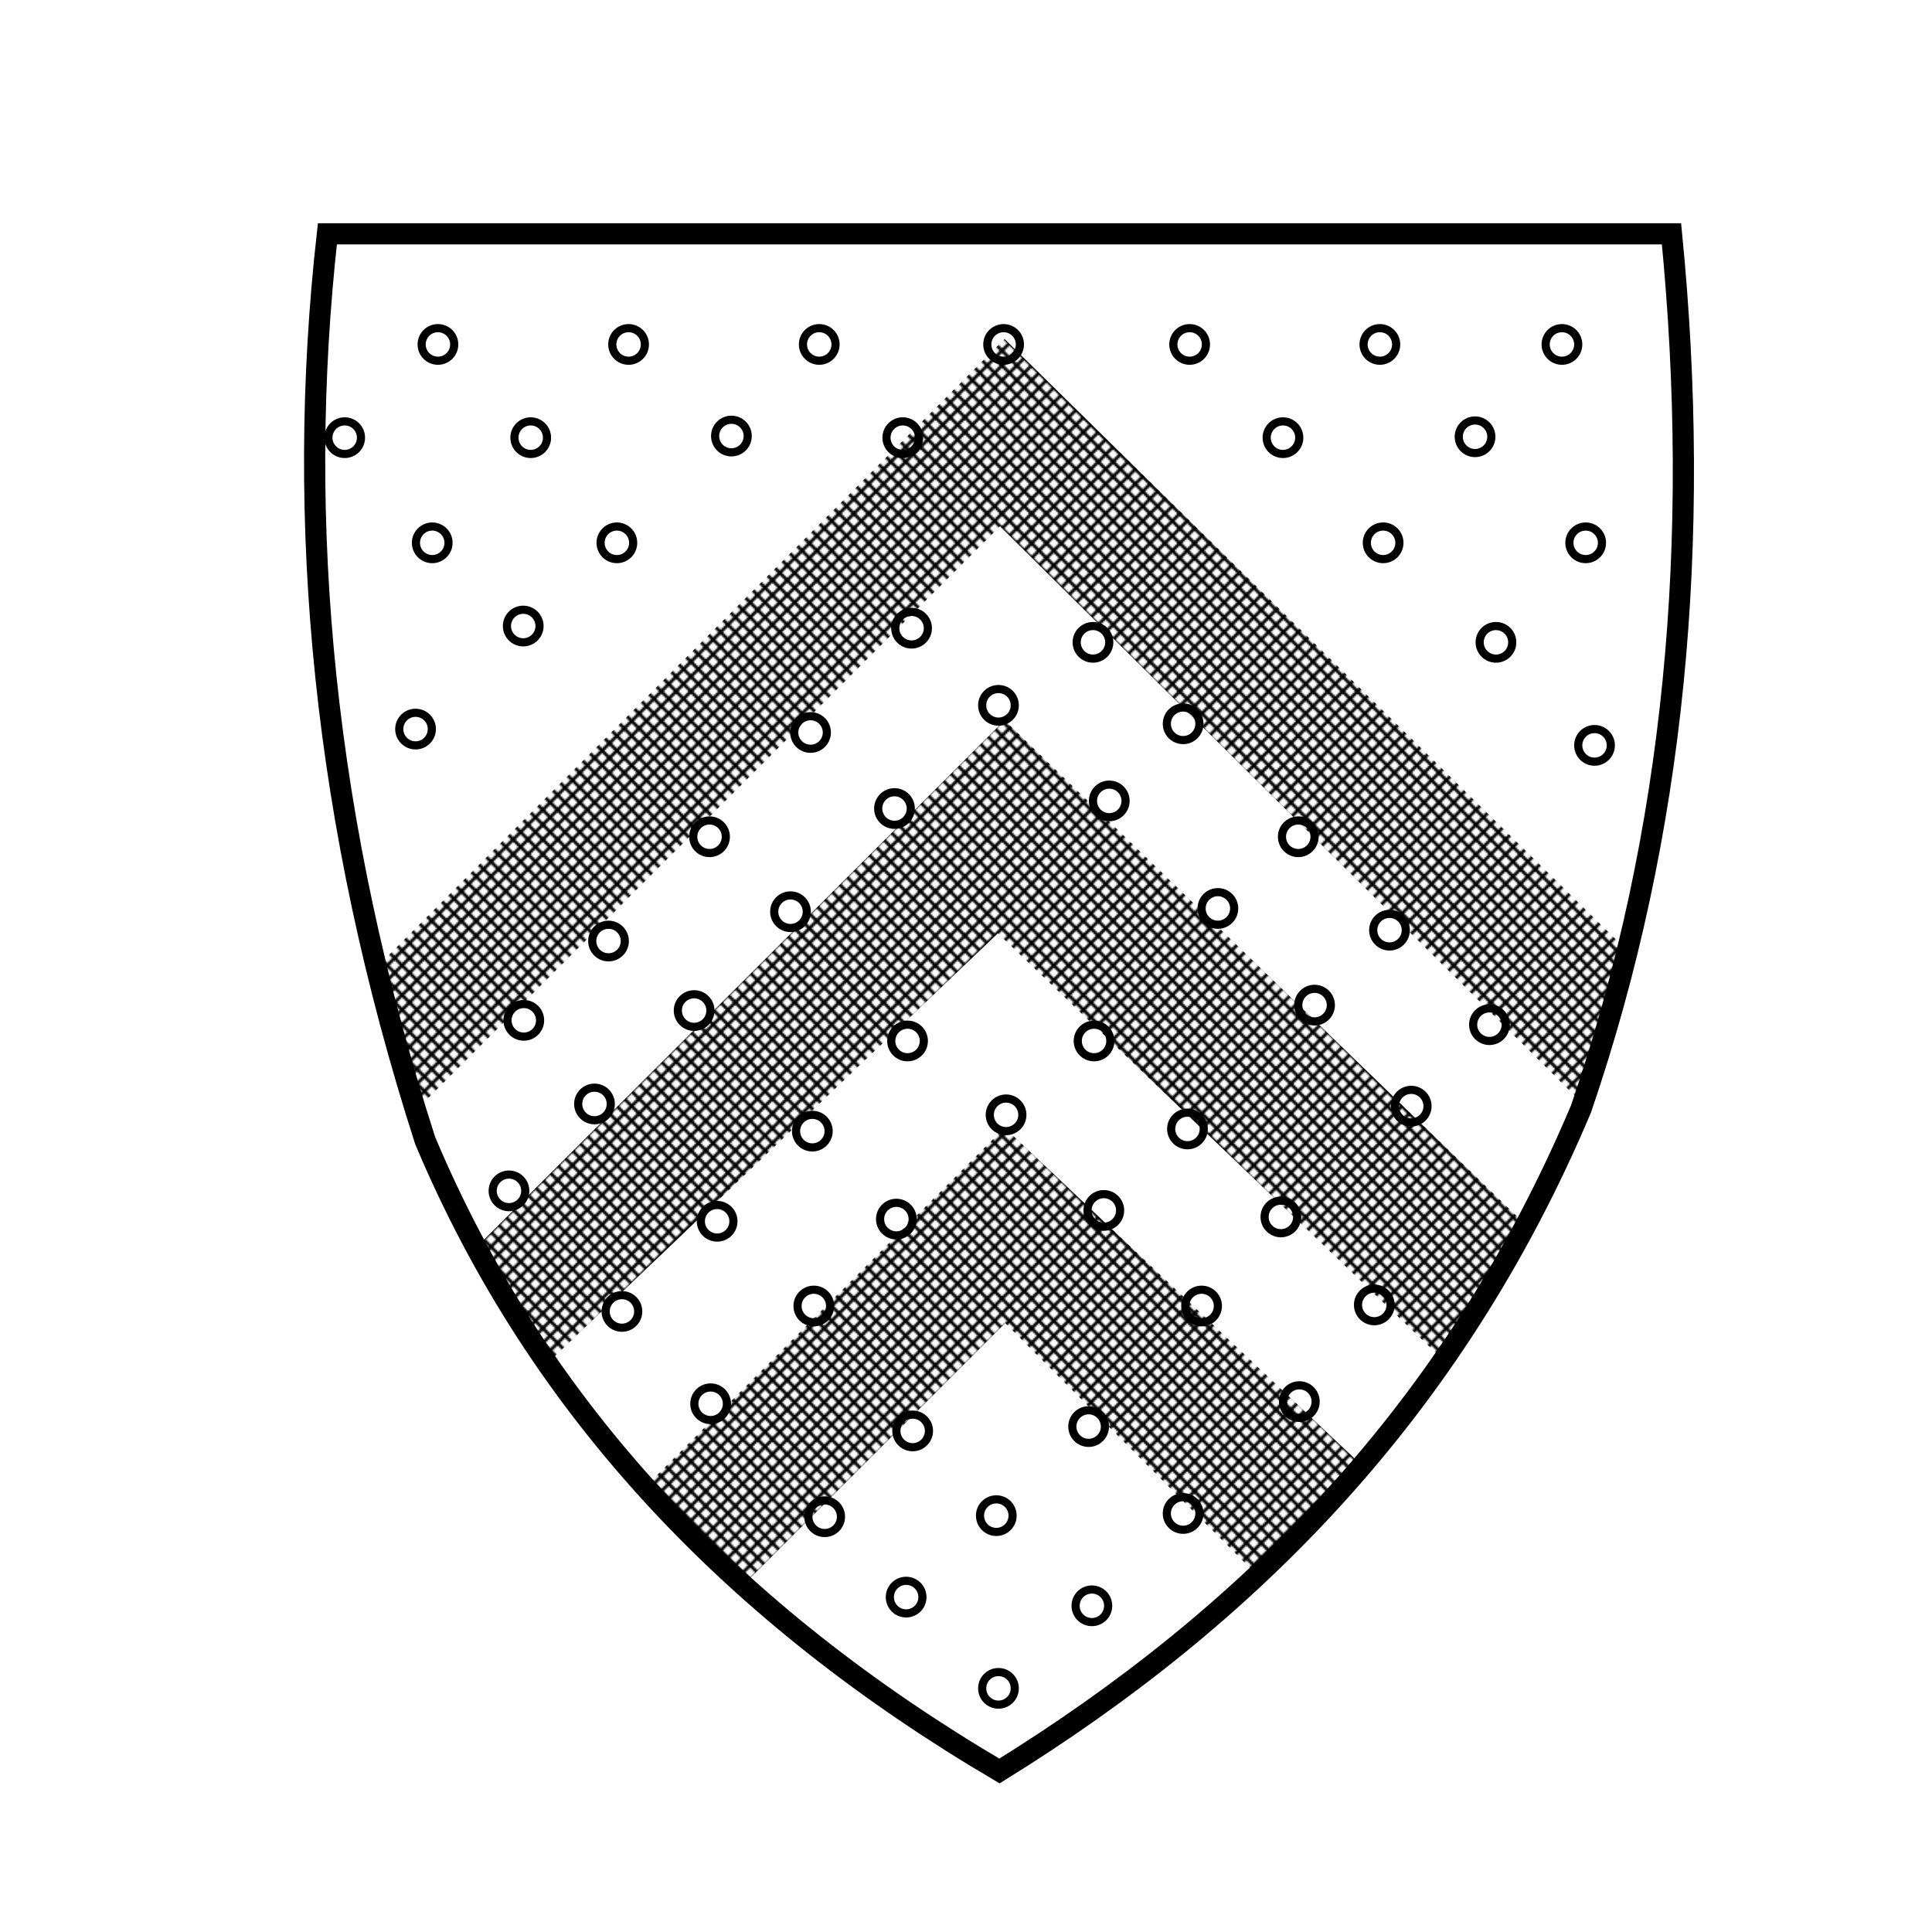 <svg:svg xmlns:svg="http://www.w3.org/2000/svg" enable-background="new 0 0 921.135 1033.925" height="1185.772" id="Layer_2" version="1.1" viewBox="-152.58 -98.814 1185.772 1185.772" width="1185.772" x="0px" y="0px" xml:space="preserve">
<svg:pattern height="100" id="New_Pattern_Swatch_3" overflow="visible" patternUnits="userSpaceOnUse" viewBox="0 -100 100 100" width="100" x="-819.433" y="-283.583">
	<svg:g>
		<svg:polygon fill="none" points="0,0 100,0 100,-100 0,-100   " />
		<svg:g>
			<svg:polygon fill="none" points="55.959,-100 0,-44.041 0,-37.777 62.222,-100    " />
			<svg:polygon fill="none" points="46.869,-100 0,-53.131 0,-46.869 53.131,-100    " />
			<svg:polygon fill="none" points="37.778,-100 0,-62.223 0,-55.959 44.041,-100    " />
			<svg:polygon fill="none" points="10.505,-100 0,-89.495 0,-83.232 16.768,-100    " />
			<svg:polygon fill="none" points="1.414,-100 0,-98.586 0,-92.323 7.677,-100    " />
			<svg:polygon fill="none" points="28.687,-100 0,-71.312 0,-65.051 34.95,-100    " />
			<svg:polygon fill="none" points="19.596,-100 0,-80.404 0,-74.141 25.859,-100    " />
			<svg:polygon fill="none" points="92.323,-100 0,-7.677 0,-1.414 98.586,-100    " />
			<svg:polygon fill="none" points="65.05,-100 0,-34.949 0,-28.688 71.313,-100    " />
			<svg:polygon fill="none" points="44.041,0 100,-55.959 100,-62.223 37.778,0    " />
			<svg:polygon fill="none" points="62.222,0 100,-37.777 100,-44.041 55.959,0    " />
			<svg:polygon fill="none" points="34.95,0 100,-65.051 100,-71.312 28.687,0    " />
			<svg:polygon fill="none" points="53.131,0 100,-46.869 100,-53.131 46.869,0    " />
			<svg:polygon fill="none" points="100,-92.323 100,-98.586 1.414,0 7.677,0    " />
			<svg:polygon fill="none" points="25.859,0 100,-74.141 100,-80.404 19.596,0    " />
			<svg:polygon fill="none" points="16.768,0 100,-83.232 100,-89.495 10.505,0    " />
			<svg:polygon fill="none" points="71.313,0 100,-28.688 100,-34.949 65.05,0    " />
			<svg:polygon fill="none" points="98.586,0 100,-1.414 100,-7.677 92.323,0    " />
			<svg:polygon fill="none" points="80.404,0 100,-19.596 100,-25.859 74.141,0    " />
			<svg:polygon fill="none" points="89.495,0 100,-10.505 100,-16.768 83.232,0    " />
			<svg:polygon fill="none" points="83.232,-100 0,-16.768 0,-10.505 89.495,-100    " />
			<svg:polygon fill="none" points="74.141,-100 0,-25.859 0,-19.596 80.404,-100    " />
			<svg:polygon points="37.778,0 100,-62.223 100,-65.051 34.95,0    " />
			<svg:polygon points="55.959,0 100,-44.041 100,-46.869 53.131,0    " />
			<svg:polygon points="53.131,-100 0,-46.869 0,-44.041 55.959,-100    " />
			<svg:polygon points="34.95,-100 0,-65.051 0,-62.223 37.778,-100    " />
			<svg:polygon points="16.768,-100 0,-83.232 0,-80.404 19.596,-100    " />
			<svg:polygon points="46.869,0 100,-53.131 100,-55.959 44.041,0    " />
			<svg:polygon points="25.859,-100 0,-74.141 0,-71.312 28.687,-100    " />
			<svg:polygon points="10.505,0 100,-89.495 100,-92.323 7.677,0    " />
			<svg:polygon points="44.041,-100 0,-55.959 0,-53.131 46.869,-100    " />
			<svg:polygon points="28.687,0 100,-71.312 100,-74.141 25.859,0    " />
			<svg:polygon points="19.596,0 100,-80.404 100,-83.232 16.768,0    " />
			<svg:polygon points="100,-100 98.586,-100 0,-1.414 0,0 1.414,0 100,-98.586    " />
			<svg:polygon points="62.222,-100 0,-37.777 0,-34.949 65.05,-100    " />
			<svg:polygon points="7.677,-100 0,-92.323 0,-89.495 10.505,-100    " />
			<svg:polygon points="80.404,-100 0,-19.596 0,-16.768 83.232,-100    " />
			<svg:polygon points="92.323,0 100,-7.677 100,-10.505 89.495,0    " />
			<svg:polygon points="89.495,-100 0,-10.505 0,-7.677 92.323,-100    " />
			<svg:polygon points="100,0 100,-1.414 98.586,0    " />
			<svg:polygon points="74.141,0 100,-25.859 100,-28.688 71.313,0    " />
			<svg:polygon points="65.05,0 100,-34.949 100,-37.777 62.222,0    " />
			<svg:polygon points="71.313,-100 0,-28.688 0,-25.859 74.141,-100    " />
			<svg:polygon points="83.232,0 100,-16.768 100,-19.596 80.404,0    " />
			<svg:polygon points="0,-100 0,-98.586 1.414,-100    " />
		</svg:g>
		<svg:g>
			<svg:polygon fill="none" points="44.041,-100 100,-44.041 100,-37.777 37.778,-100    " />
			<svg:polygon fill="none" points="53.131,-100 100,-53.131 100,-46.869 46.869,-100    " />
			<svg:polygon fill="none" points="62.222,-100 100,-62.223 100,-55.959 55.959,-100    " />
			<svg:polygon fill="none" points="89.495,-100 100,-89.495 100,-83.232 83.232,-100    " />
			<svg:polygon fill="none" points="98.586,-100 100,-98.586 100,-92.323 92.323,-100    " />
			<svg:polygon fill="none" points="71.313,-100 100,-71.312 100,-65.051 65.05,-100    " />
			<svg:polygon fill="none" points="80.404,-100 100,-80.404 100,-74.141 74.141,-100    " />
			<svg:polygon fill="none" points="7.677,-100 100,-7.677 100,-1.414 1.414,-100    " />
			<svg:polygon fill="none" points="34.95,-100 100,-34.949 100,-28.688 28.687,-100    " />
			<svg:polygon fill="none" points="55.959,0 0,-55.959 0,-62.223 62.222,0    " />
			<svg:polygon fill="none" points="37.778,0 0,-37.777 0,-44.041 44.041,0    " />
			<svg:polygon fill="none" points="65.05,0 0,-65.051 0,-71.312 71.313,0    " />
			<svg:polygon fill="none" points="46.869,0 0,-46.869 0,-53.131 53.131,0    " />
			<svg:polygon fill="none" points="0,-92.323 0,-98.586 98.586,0 92.323,0    " />
			<svg:polygon fill="none" points="74.141,0 0,-74.141 0,-80.404 80.404,0    " />
			<svg:polygon fill="none" points="83.232,0 0,-83.232 0,-89.495 89.495,0    " />
			<svg:polygon fill="none" points="28.687,0 0,-28.688 0,-34.949 34.95,0    " />
			<svg:polygon fill="none" points="1.414,0 0,-1.414 0,-7.677 7.677,0    " />
			<svg:polygon fill="none" points="19.596,0 0,-19.596 0,-25.859 25.859,0    " />
			<svg:polygon fill="none" points="10.505,0 0,-10.505 0,-16.768 16.768,0    " />
			<svg:polygon fill="none" points="16.768,-100 100,-16.768 100,-10.505 10.505,-100    " />
			<svg:polygon fill="none" points="25.859,-100 100,-25.859 100,-19.596 19.596,-100    " />
			<svg:polygon points="62.222,0 0,-62.223 0,-65.051 65.05,0    " />
			<svg:polygon points="44.041,0 0,-44.041 0,-46.869 46.869,0    " />
			<svg:polygon points="46.869,-100 100,-46.869 100,-44.041 44.041,-100    " />
			<svg:polygon points="65.05,-100 100,-65.051 100,-62.223 62.222,-100    " />
			<svg:polygon points="83.232,-100 100,-83.232 100,-80.404 80.404,-100    " />
			<svg:polygon points="53.131,0 0,-53.131 0,-55.959 55.959,0    " />
			<svg:polygon points="74.141,-100 100,-74.141 100,-71.312 71.313,-100    " />
			<svg:polygon points="89.495,0 0,-89.495 0,-92.323 92.323,0    " />
			<svg:polygon points="55.959,-100 100,-55.959 100,-53.131 53.131,-100    " />
			<svg:polygon points="71.313,0 0,-71.312 0,-74.141 74.141,0    " />
			<svg:polygon points="80.404,0 0,-80.404 0,-83.232 83.232,0    " />
			<svg:polygon points="0,-100 1.414,-100 100,-1.414 100,0 98.586,0 0,-98.586    " />
			<svg:polygon points="37.778,-100 100,-37.777 100,-34.949 34.95,-100    " />
			<svg:polygon points="92.323,-100 100,-92.323 100,-89.495 89.495,-100    " />
			<svg:polygon points="19.596,-100 100,-19.596 100,-16.768 16.768,-100    " />
			<svg:polygon points="7.677,0 0,-7.677 0,-10.505 10.505,0    " />
			<svg:polygon points="10.505,-100 100,-10.505 100,-7.677 7.677,-100    " />
			<svg:polygon points="0,0 0,-1.414 1.414,0    " />
			<svg:polygon points="25.859,0 0,-25.859 0,-28.688 28.687,0    " />
			<svg:polygon points="34.95,0 0,-34.949 0,-37.777 37.778,0    " />
			<svg:polygon points="28.687,-100 100,-28.688 100,-25.859 25.859,-100    " />
			<svg:polygon points="16.768,0 0,-16.768 0,-19.596 19.596,0    " />
			<svg:polygon points="100,-100 100,-98.586 98.586,-100    " />
		</svg:g>
	</svg:g>
</svg:pattern>
<svg:g>
	<svg:circle cx="806.067" cy="112.583" fill="none" r="10" stroke="#000000" stroke-miterlimit="10" stroke-width="5" />
	<svg:circle cx="752.734" cy="169.25" fill="none" r="10" stroke="#000000" stroke-miterlimit="10" stroke-width="5" />
	<svg:circle cx="694.318" cy="112.583" fill="none" r="10" stroke="#000000" stroke-miterlimit="10" stroke-width="5" />
	<svg:circle cx="577.567" cy="112.583" fill="none" r="10" stroke="#000000" stroke-miterlimit="10" stroke-width="5" />
	<svg:circle cx="463.387" cy="112.583" fill="none" r="10" stroke="#000000" stroke-miterlimit="10" stroke-width="5" />
	<svg:circle cx="350.234" cy="112.583" fill="none" r="10" stroke="#000000" stroke-miterlimit="10" stroke-width="5" />
	<svg:circle cx="233.218" cy="112.583" fill="none" r="10" stroke="#000000" stroke-miterlimit="10" stroke-width="5" />
	<svg:circle cx="116.201" cy="112.583" fill="none" r="10" stroke="#000000" stroke-miterlimit="10" stroke-width="5" />
	<svg:circle cx="58.976" cy="169.809" fill="none" r="10" stroke="#000000" stroke-miterlimit="10" stroke-width="5" />
	<svg:circle cx="173.15" cy="169.809" fill="none" r="10" stroke="#000000" stroke-miterlimit="10" stroke-width="5" />
	<svg:circle cx="296.325" cy="168.809" fill="none" r="10" stroke="#000000" stroke-miterlimit="10" stroke-width="5" />
	<svg:circle cx="401.499" cy="169.809" fill="none" r="10" stroke="#000000" stroke-miterlimit="10" stroke-width="5" />
	<svg:circle cx="634.848" cy="169.809" fill="none" r="10" stroke="#000000" stroke-miterlimit="10" stroke-width="5" />
	<svg:circle cx="820.64" cy="234.345" fill="none" r="10" stroke="#000000" stroke-miterlimit="10" stroke-width="5" />
	<svg:circle cx="765.567" cy="295.417" fill="none" r="10" stroke="#000000" stroke-miterlimit="10" stroke-width="5" />
	<svg:circle cx="826.067" cy="358.662" fill="none" r="10" stroke="#000000" stroke-miterlimit="10" stroke-width="5" />
	<svg:circle cx="696.318" cy="234.345" fill="none" r="10" stroke="#000000" stroke-miterlimit="10" stroke-width="5" />
	<svg:circle cx="226.029" cy="234.345" fill="none" r="10" stroke="#000000" stroke-miterlimit="10" stroke-width="5" />
	<svg:circle cx="168.552" cy="285.417" fill="none" r="10" stroke="#000000" stroke-miterlimit="10" stroke-width="5" />
	<svg:circle cx="406.901" cy="286.75" fill="none" r="10" stroke="#000000" stroke-miterlimit="10" stroke-width="5" />
	<svg:circle cx="344.901" cy="350.75" fill="none" r="10" stroke="#000000" stroke-miterlimit="10" stroke-width="5" />
	<svg:circle cx="282.901" cy="414.75" fill="none" r="10" stroke="#000000" stroke-miterlimit="10" stroke-width="5" />
	<svg:circle cx="220.901" cy="478.75" fill="none" r="10" stroke="#000000" stroke-miterlimit="10" stroke-width="5" />
	<svg:circle cx="168.901" cy="527.417" fill="none" r="10" stroke="#000000" stroke-miterlimit="10" stroke-width="5" />
	<svg:circle cx="518.234" cy="295.417" fill="none" r="10" stroke="#000000" stroke-miterlimit="10" stroke-width="5" />
	<svg:circle cx="528.234" cy="392.75" fill="none" r="10" stroke="#000000" stroke-miterlimit="10" stroke-width="5" />
	<svg:circle cx="594.901" cy="458.75" fill="none" r="10" stroke="#000000" stroke-miterlimit="10" stroke-width="5" />
	<svg:circle cx="654.234" cy="518.083" fill="none" r="10" stroke="#000000" stroke-miterlimit="10" stroke-width="5" />
	<svg:circle cx="713.567" cy="580.083" fill="none" r="10" stroke="#000000" stroke-miterlimit="10" stroke-width="5" />
	<svg:circle cx="573.567" cy="345.417" fill="none" r="10" stroke="#000000" stroke-miterlimit="10" stroke-width="5" />
	<svg:circle cx="644.234" cy="414.75" fill="none" r="10" stroke="#000000" stroke-miterlimit="10" stroke-width="5" />
	<svg:circle cx="700.234" cy="472.083" fill="none" r="10" stroke="#000000" stroke-miterlimit="10" stroke-width="5" />
	<svg:circle cx="761.567" cy="530.083" fill="none" r="10" stroke="#000000" stroke-miterlimit="10" stroke-width="5" />
	<svg:circle cx="460.234" cy="334.083" fill="none" r="10" stroke="#000000" stroke-miterlimit="10" stroke-width="5" />
	<svg:circle cx="396.414" cy="397.417" fill="none" r="10" stroke="#000000" stroke-miterlimit="10" stroke-width="5" />
	<svg:circle cx="332.594" cy="460.75" fill="none" r="10" stroke="#000000" stroke-miterlimit="10" stroke-width="5" />
	<svg:circle cx="273.441" cy="521.417" fill="none" r="10" stroke="#000000" stroke-miterlimit="10" stroke-width="5" />
	<svg:circle cx="212.288" cy="578.75" fill="none" r="10" stroke="#000000" stroke-miterlimit="10" stroke-width="5" />
	<svg:circle cx="159.801" cy="632.083" fill="none" r="10" stroke="#000000" stroke-miterlimit="10" stroke-width="5" />
	<svg:circle cx="229.134" cy="706.083" fill="none" r="10" stroke="#000000" stroke-miterlimit="10" stroke-width="5" />
	<svg:circle cx="287.567" cy="650.75" fill="none" r="10" stroke="#000000" stroke-miterlimit="10" stroke-width="5" />
	<svg:circle cx="346" cy="595.417" fill="none" r="10" stroke="#000000" stroke-miterlimit="10" stroke-width="5" />
	<svg:circle cx="404.433" cy="540.083" fill="none" r="10" stroke="#000000" stroke-miterlimit="10" stroke-width="5" />
	<svg:circle cx="518.901" cy="540.083" fill="none" r="10" stroke="#000000" stroke-miterlimit="10" stroke-width="5" />
	<svg:circle cx="464.901" cy="585.417" fill="none" r="10" stroke="#000000" stroke-miterlimit="10" stroke-width="5" />
	<svg:circle cx="524.901" cy="644.083" fill="none" r="10" stroke="#000000" stroke-miterlimit="10" stroke-width="5" />
	<svg:circle cx="515.567" cy="776.75" fill="none" r="10" stroke="#000000" stroke-miterlimit="10" stroke-width="5" />
	<svg:circle cx="458.901" cy="831.417" fill="none" r="10" stroke="#000000" stroke-miterlimit="10" stroke-width="5" />
	<svg:circle cx="460.234" cy="937.417" fill="none" r="10" stroke="#000000" stroke-miterlimit="10" stroke-width="5" />
	<svg:circle cx="403.567" cy="881.417" fill="none" r="10" stroke="#000000" stroke-miterlimit="10" stroke-width="5" />
	<svg:circle cx="517.567" cy="886.75" fill="none" r="10" stroke="#000000" stroke-miterlimit="10" stroke-width="5" />
	<svg:circle cx="353.567" cy="832.083" fill="none" r="10" stroke="#000000" stroke-miterlimit="10" stroke-width="5" />
	<svg:circle cx="407.567" cy="779.417" fill="none" r="10" stroke="#000000" stroke-miterlimit="10" stroke-width="5" />
	<svg:circle cx="573.567" cy="830.083" fill="none" r="10" stroke="#000000" stroke-miterlimit="10" stroke-width="5" />
	<svg:circle cx="584.901" cy="702.75" fill="none" r="10" stroke="#000000" stroke-miterlimit="10" stroke-width="5" />
	<svg:circle cx="644.901" cy="761.417" fill="none" r="10" stroke="#000000" stroke-miterlimit="10" stroke-width="5" />
	<svg:circle cx="397.567" cy="649.417" fill="none" r="10" stroke="#000000" stroke-miterlimit="10" stroke-width="5" />
	<svg:circle cx="346.901" cy="702.75" fill="none" r="10" stroke="#000000" stroke-miterlimit="10" stroke-width="5" />
	<svg:circle cx="283.567" cy="762.75" fill="none" r="10" stroke="#000000" stroke-miterlimit="10" stroke-width="5" />
	<svg:circle cx="576.234" cy="594.083" fill="none" r="10" stroke="#000000" stroke-miterlimit="10" stroke-width="5" />
	<svg:circle cx="633.567" cy="648.083" fill="none" r="10" stroke="#000000" stroke-miterlimit="10" stroke-width="5" />
	<svg:circle cx="690.901" cy="702.083" fill="none" r="10" stroke="#000000" stroke-miterlimit="10" stroke-width="5" />
	<svg:circle cx="102.464" cy="348.662" fill="none" r="10" stroke="#000000" stroke-miterlimit="10" stroke-width="5" />
	<svg:circle cx="112.707" cy="234.345" fill="none" r="10" stroke="#000000" stroke-miterlimit="10" stroke-width="5" />
</svg:g>
<svg:path d="M48.358,44.69h824.959  c18.456,187.657,2.571,367.262-55.497,536.973c-78.299,185.702-204.615,312.161-356.982,406.48  C299.576,893.245,178.162,767.305,108.355,601.162C45.948,407.283,28.395,222.276,48.358,44.69z" fill="none" stroke="#000000" stroke-miterlimit="10" stroke-width="13" />
<svg:g>
	<svg:polygon fill="url(#New_Pattern_Swatch_3)" points="619.284,868.195 464.351,713.262 303.994,873.619 243.801,813.426    463.971,593.256 683.692,800.965  " />
	<svg:polygon fill="url(#New_Pattern_Swatch_3)" points="733.727,736.318 459.856,474.032 183.734,737.543 140.026,666.444    463.971,343.256 784.235,653.301  " />
	<svg:polygon fill="url(#New_Pattern_Swatch_3)" points="819.401,579.09 461.151,224.184 103.047,582.288 78.984,494.423    463.971,109.214 846.151,484.59  " />
</svg:g>
<svg:path d="M683.109,801.125" fill="none" stroke="#000000" stroke-miterlimit="10" />
</svg:svg>